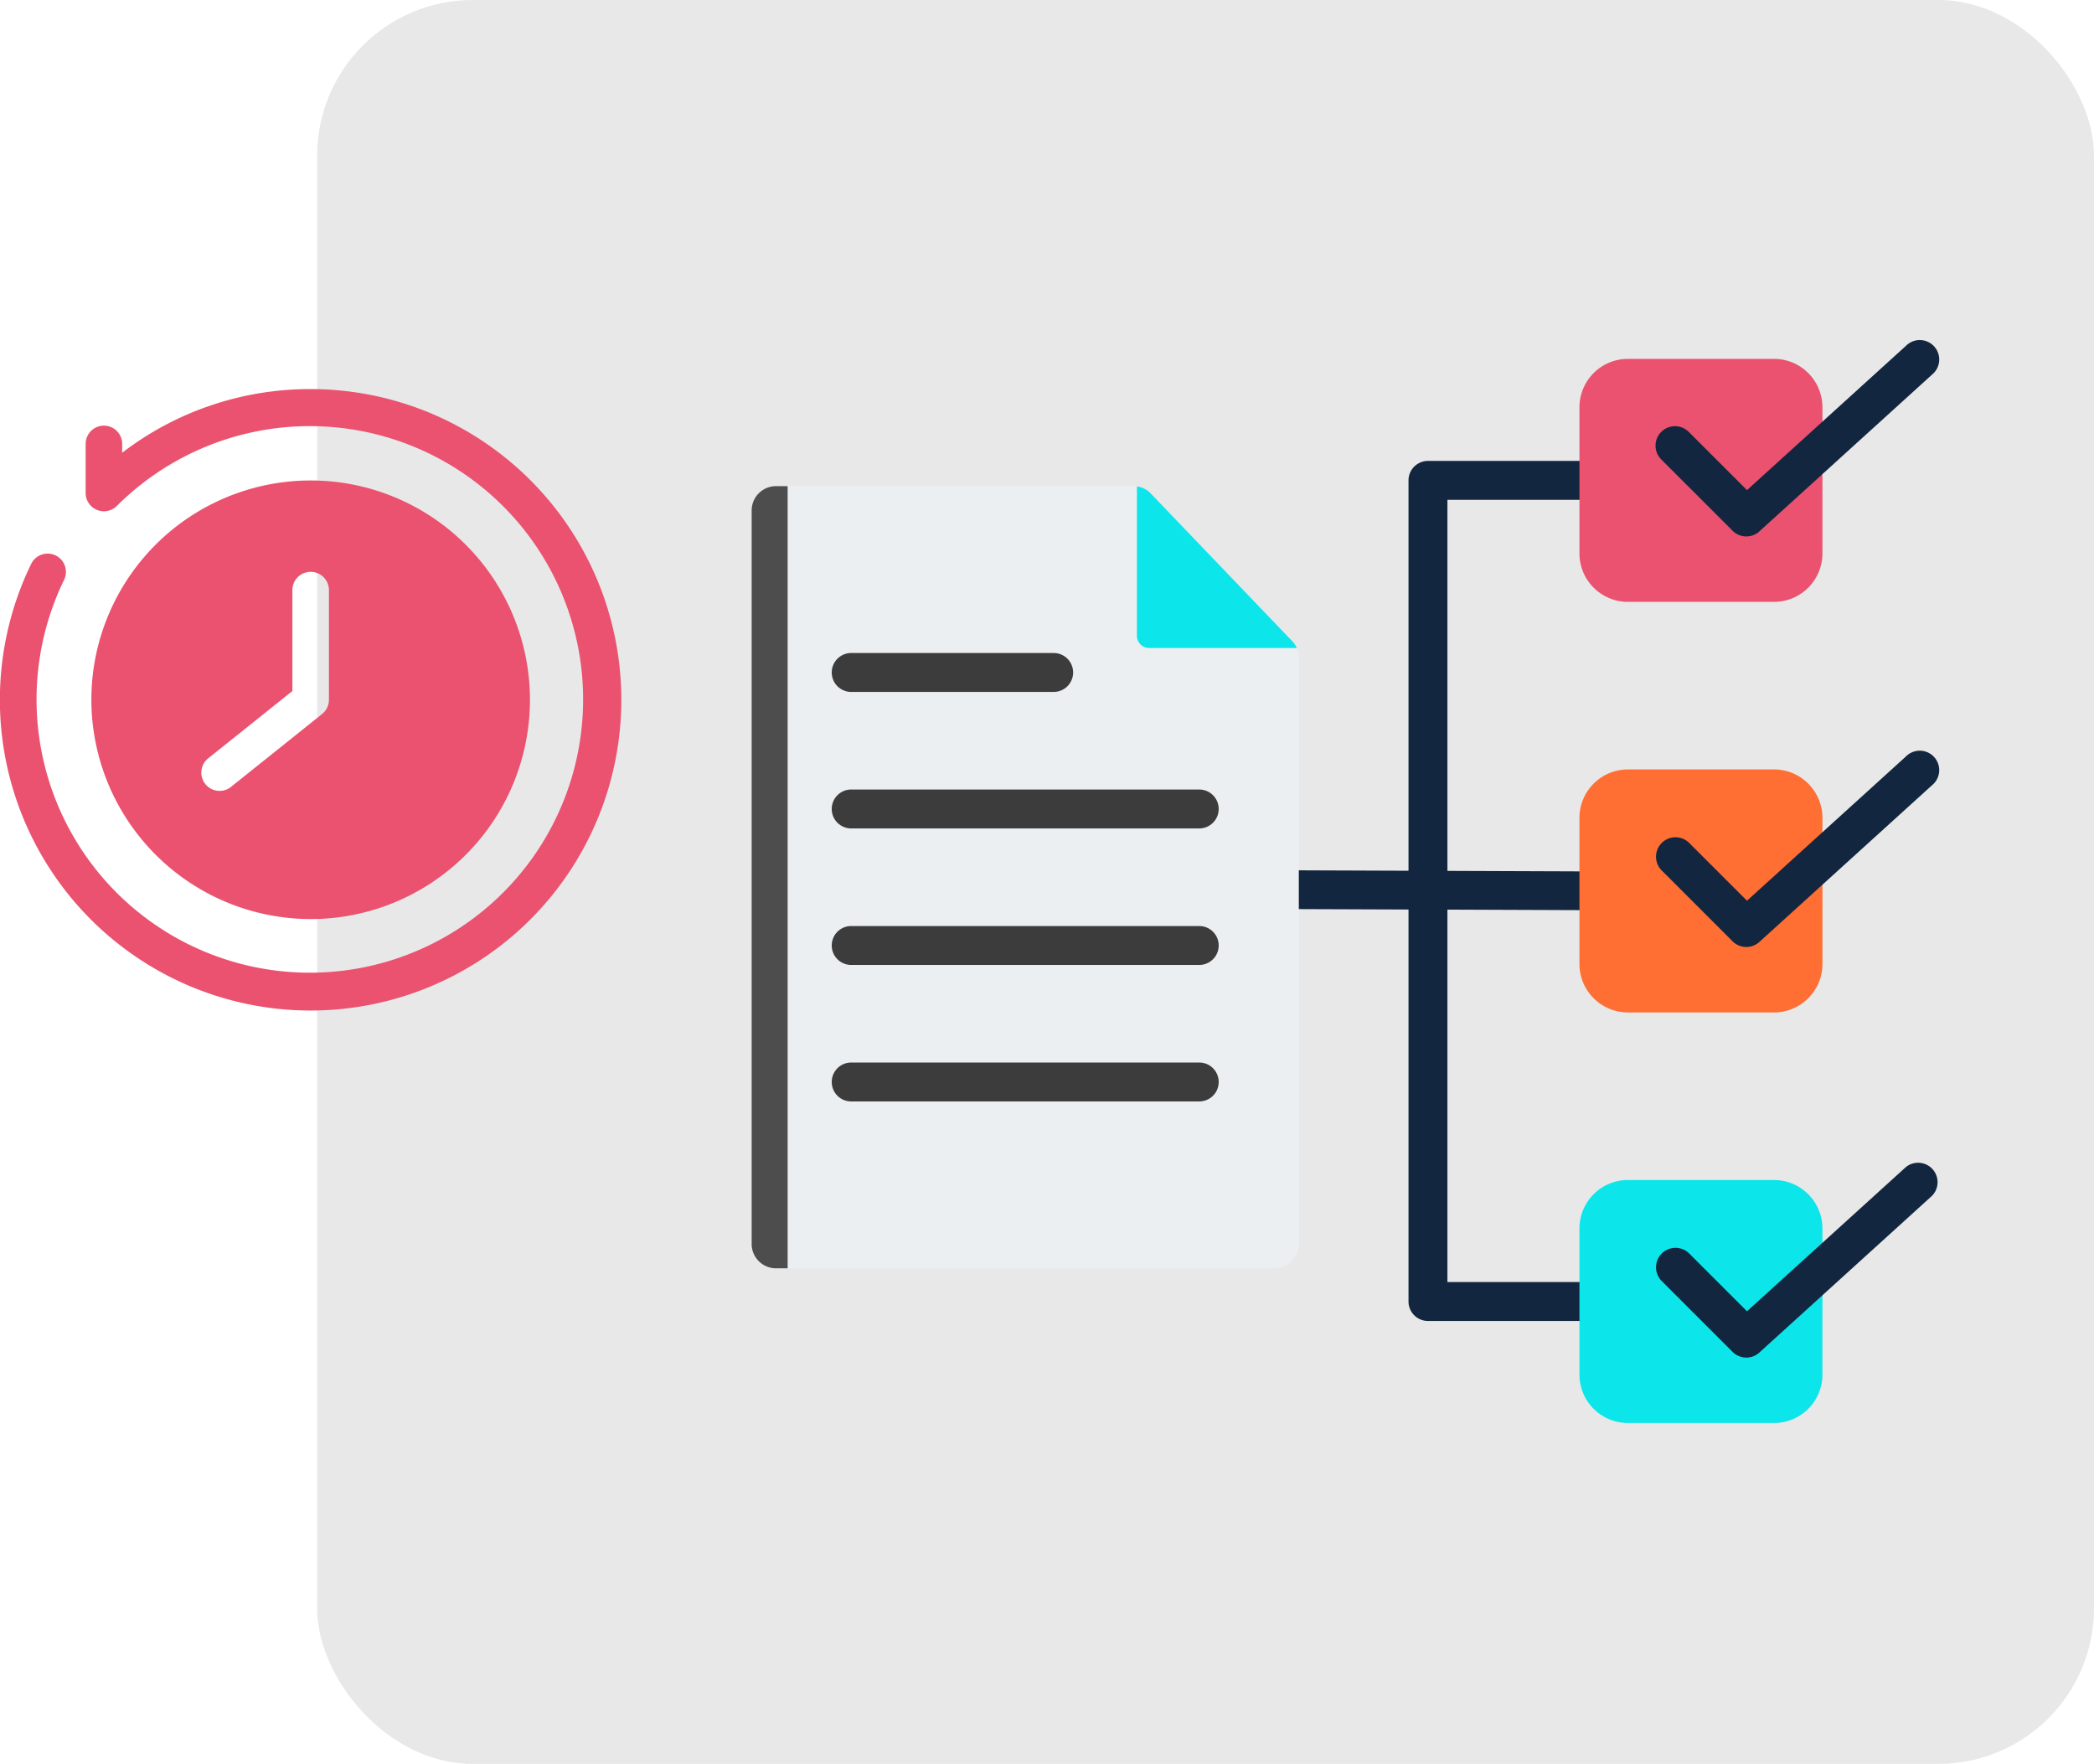 <svg xmlns="http://www.w3.org/2000/svg" width="161.453" height="136" viewBox="0 0 161.453 136">
  <g id="_4" data-name="4" transform="translate(-3436.547 10118)">
    <g id="Grupo_958256" data-name="Grupo 958256" transform="translate(0 324)">
      <rect id="Rectángulo_340365" data-name="Rectángulo 340365" width="137" height="136" rx="12" transform="translate(3461 -10442)" fill="#e8e8e8"/>
      <g id="_x32_2_x2C__memories_x2C__time_x2C__emotion_x2C__memory_x2C__efficiency_x2C__clock" transform="translate(3435.454 -10413.093)">
        <g id="Grupo_958246" data-name="Grupo 958246" transform="translate(1.093 1.093)">
          <path id="Trazado_726503" data-name="Trazado 726503" d="M25.046,1.093A23.769,23.769,0,0,0,10.514,6V5.32a1.409,1.409,0,0,0-2.818,0V9.107a1.41,1.41,0,0,0,2.4,1,21.071,21.071,0,1,1-4.064,5.7A1.409,1.409,0,0,0,3.5,14.566,23.957,23.957,0,1,0,25.046,1.093Z" transform="translate(-1.093 -1.093)" fill="#ea526f"/>
          <path id="Trazado_726504" data-name="Trazado 726504" d="M92.974,109.883A16.908,16.908,0,1,0,76.066,92.974,16.928,16.928,0,0,0,92.974,109.883ZM85.049,97.51,91.565,92.3V84.52a1.409,1.409,0,0,1,2.818,0v8.454a1.409,1.409,0,0,1-.529,1.1l-7.045,5.636a1.409,1.409,0,0,1-1.76-2.2Z" transform="translate(-69.021 -69.021)" fill="#ea526f"/>
        </g>
      </g>
    </g>
    <g id="gestion-de-archivos" transform="translate(3482.493 -10125.23)">
      <g id="Grupo_958257" data-name="Grupo 958257" transform="translate(49.369 33.513)">
        <path id="Trazado_726509" data-name="Trazado 726509" d="M211.266,114.418l13.285.05V84.37a1.5,1.5,0,0,1,1.5-1.5h15.357v3H227.551v28.609l13.856.052v2.988l-13.856-.053v28.715h13.856v3H226.051a1.5,1.5,0,0,1-1.5-1.5V117.457l-13.285-.05Z" transform="translate(-211.266 -73.615)" fill="#12263f" fill-rule="evenodd"/>
        <path id="Trazado_726510" data-name="Trazado 726510" d="M356.13,40.911h11.287a3.735,3.735,0,0,1,3.724,3.724V55.922a3.735,3.735,0,0,1-3.724,3.724H356.13a3.735,3.735,0,0,1-3.724-3.724V44.635a3.735,3.735,0,0,1,3.724-3.724Z" transform="translate(-325.941 -39.524)" fill="#ea526f" fill-rule="evenodd"/>
        <path id="Trazado_726511" data-name="Trazado 726511" d="M384.239,42.67a1.5,1.5,0,1,1,2.121-2.121l4.471,4.471L403.082,33.9a1.5,1.5,0,1,1,2.016,2.215L391.849,48.142l-.008.008a1.5,1.5,0,0,1-2.121,0Z" transform="translate(-351.449 -33.513)" fill="#12263f" fill-rule="evenodd"/>
        <path id="Trazado_726512" data-name="Trazado 726512" d="M356.13,209.739h11.287a3.735,3.735,0,0,1,3.724,3.724V224.75a3.735,3.735,0,0,1-3.724,3.724H356.13a3.735,3.735,0,0,1-3.724-3.724V213.463A3.735,3.735,0,0,1,356.13,209.739Z" transform="translate(-325.941 -176.696)" fill="#ff6e33" fill-rule="evenodd"/>
        <path id="Trazado_726513" data-name="Trazado 726513" d="M384.239,211.5a1.5,1.5,0,0,1,2.121-2.121l4.471,4.471,12.25-11.117a1.5,1.5,0,1,1,2.016,2.215l-13.249,12.023-.008.008a1.5,1.5,0,0,1-2.121,0Z" transform="translate(-351.449 -170.686)" fill="#12263f" fill-rule="evenodd"/>
        <path id="Trazado_726514" data-name="Trazado 726514" d="M356.13,378.567h11.287a3.735,3.735,0,0,1,3.724,3.724v11.287a3.735,3.735,0,0,1-3.724,3.724H356.13a3.735,3.735,0,0,1-3.724-3.724V382.291A3.735,3.735,0,0,1,356.13,378.567Z" transform="translate(-325.941 -313.868)" fill="#0ce6ea" fill-rule="evenodd"/>
        <path id="Trazado_726515" data-name="Trazado 726515" d="M384.239,380.327a1.5,1.5,0,0,1,2.121-2.121l4.471,4.471,12.25-11.117a1.5,1.5,0,0,1,2.016,2.215L391.849,385.8l-.008.008a1.5,1.5,0,0,1-2.121,0Z" transform="translate(-351.449 -307.858)" fill="#12263f" fill-rule="evenodd"/>
      </g>
      <g id="Grupo_958259" data-name="Grupo 958259" transform="translate(12.007 44.712)">
        <path id="Trazado_726516" data-name="Trazado 726516" d="M52.321,153.544H13.882a1.879,1.879,0,0,1-1.875-1.875V95.111a1.879,1.879,0,0,1,1.875-1.875H41.438a1.813,1.813,0,0,1,1.354.578l10.883,11.359a1.81,1.81,0,0,1,.521,1.3v45.2a1.878,1.878,0,0,1-1.875,1.875Z" transform="translate(-12.007 -93.236)" fill="#eceff1" fill-rule="evenodd"/>
        <path id="Trazado_726517" data-name="Trazado 726517" d="M14.783,153.544h-.9a1.879,1.879,0,0,1-1.875-1.875V95.111a1.879,1.879,0,0,1,1.875-1.875h.9Z" transform="translate(-12.007 -93.236)" fill="#4d4d4d" fill-rule="evenodd"/>
        <g id="Grupo_958258" data-name="Grupo 958258" transform="translate(6.176 0.019)">
          <path id="Trazado_726518" data-name="Trazado 726518" d="M170.446,93.335a1.8,1.8,0,0,1,1.077.559l10.883,11.359a1.876,1.876,0,0,1,.369.544H171.384a.939.939,0,0,1-.938-.938Z" transform="translate(-146.914 -93.335)" fill="#0ce6ea" fill-rule="evenodd"/>
          <path id="Trazado_726519" data-name="Trazado 726519" d="M46.446,196.431a1.5,1.5,0,0,1,0-3H73.282a1.5,1.5,0,0,1,0,3Zm0-31.574a1.5,1.5,0,1,1,0-3H62.058a1.5,1.5,0,0,1,0,3Zm0,10.525a1.5,1.5,0,1,1,0-3H73.282a1.5,1.5,0,0,1,0,3Zm0,10.525a1.5,1.5,0,0,1,0-3H73.282a1.5,1.5,0,0,1,0,3Z" transform="translate(-44.946 -149.009)" fill="#3c3c3c" fill-rule="evenodd"/>
        </g>
      </g>
    </g>
  </g>
</svg>
